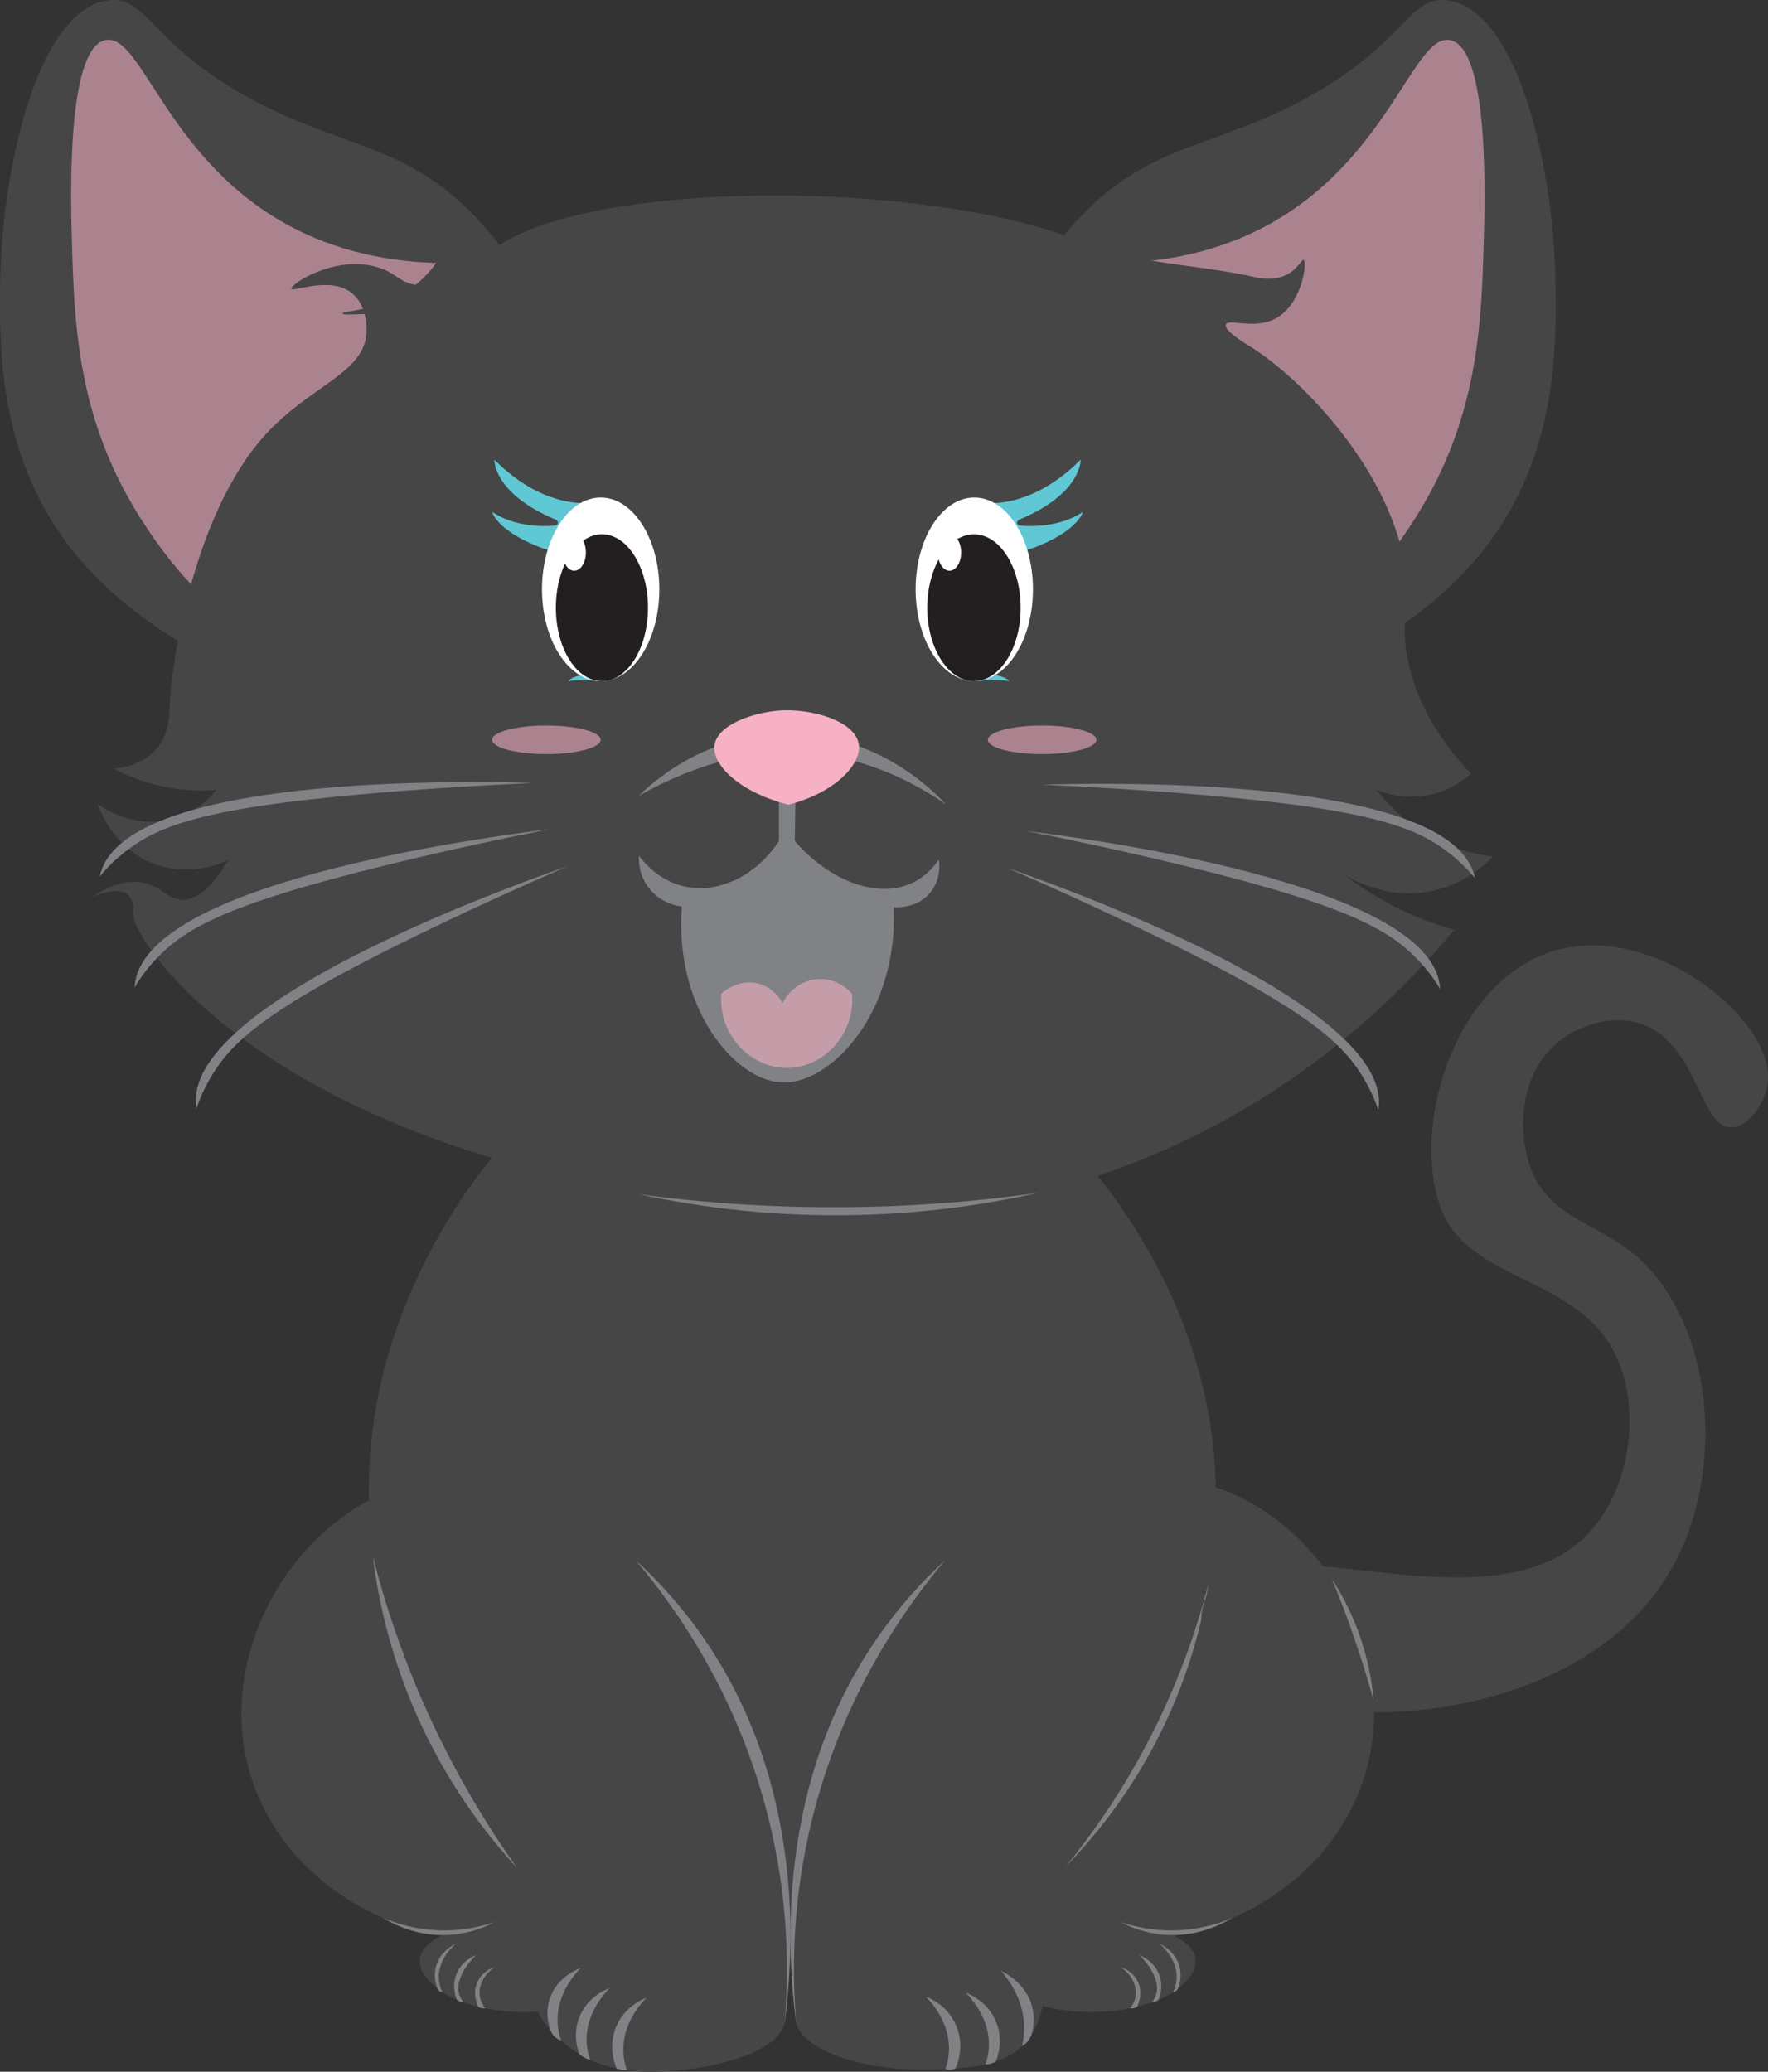 <?xml version="1.0" encoding="UTF-8"?>
<svg id="Layer_2" data-name="Layer 2" xmlns="http://www.w3.org/2000/svg" viewBox="0 0 421.87 494.21">
  <rect x="0" y="0" width="421.87" height="494.21" fill="#333333" stroke="none"/>
  <defs>
    <style>
      .cls-1, .cls-2 {
        fill: #f7b1c4;
      }

      .cls-3 {
        fill: #fff;
      }

      .cls-4 {
        fill: #818285;
      }

      .cls-5 {
        fill: #231f20;
      }

      .cls-6 {
        fill: #464646;
      }

      .cls-7 {
        fill: #60c8d4;
      }

      .cls-2 {
        opacity: .57;
      }
    </style>
  </defs>
  <g id="gato">
    <g>
      <g>
        <g>
          <g>
            <path class="cls-6" d="M250.78,60.31c2.52-3.85,5.29-6.77,7.01-8.57,16.81-17.66,31.83-16.29,53.77-28.26C335.64,10.35,336.23-1.5,345.82,.15c16.93,2.92,24.91,41.5,25.32,66.39,.27,16.36,.72,43.94-19.09,67-17.07,19.87-51.99,39.66-80.63,25.71-34.91-17-37.62-73-20.65-98.94Z"/>
            <path class="cls-2" d="M304.17,52.75c-13.42,7.79-27.14,9.68-37.05,9.98,1.43,1.97,3.65,4.53,6.93,6.7,7.37,4.86,15.48,4.65,15.43,5.36-.06,.96-14.75-1.63-16.86,2.75-2.17,4.5,11.41,11.22,25.82,32,6.92,9.98,11.09,15.99,13.15,25.51,1.34,6.22,.87,9.69,3,10.65,5.13,2.31,18.43-13.12,26.44-27.75,11.62-21.23,12.45-41.43,12.98-58.9,.34-11.32,1.43-47.33-7.89-49.46-8.53-1.95-14.3,27.12-41.96,43.16Z"/>
          </g>
          <g>
            <path class="cls-6" d="M120.43,60.31c-2.52-3.85-5.29-6.77-7.01-8.57-16.81-17.66-31.83-16.29-53.77-28.26C35.57,10.35,34.98-1.5,25.39,.15,8.46,3.07,.48,41.65,.07,66.54c-.27,16.36-.72,43.94,19.09,67,17.07,19.87,51.99,39.66,80.63,25.71,34.91-17,37.62-73,20.65-98.94Z"/>
            <path class="cls-2" d="M67.04,52.75c13.42,7.79,27.14,9.68,37.05,9.98-1.43,1.97-3.65,4.53-6.93,6.7-7.37,4.86-15.48,4.65-15.43,5.36,.06,.96,14.75-1.63,16.86,2.75,2.17,4.5-11.41,11.22-25.82,32-6.92,9.98-11.09,15.99-13.15,25.51-1.34,6.22-.87,9.69-3,10.65-5.13,2.31-18.43-13.12-26.44-27.75-11.62-21.23-12.45-41.43-12.98-58.9-.34-11.32-1.43-47.33,7.89-49.46,8.53-1.95,14.3,27.12,41.96,43.16Z"/>
          </g>
          <g>
            <g>
              <path class="cls-6" d="M325.58,423.78c-6.05,19.36-23.71,33.97-45.51,38,.6,.26,4.78,2.11,5.2,5.56,.36,2.95-2.25,5.34-3.48,6.47-6.22,5.7-24.51,9.14-38.65,2.65-21.36-9.79-31.61-41.46-26.4-66.76,6.29-30.55,37.71-64.35,70.87-55.64,26.91,7.07,47.23,40.09,37.97,69.72Z"/>
              <path class="cls-4" d="M294.05,457.5c-2.79,1.19-7.42,2.77-13.35,2.97-5.79,.2-10.42-1.01-13.26-1.98,2.16,1.15,5.64,2.63,10.12,3.02,8.11,.7,14.22-2.62,16.49-4.01Z"/>
              <path class="cls-4" d="M281.4,473.39c.07-.24,.69-2.39-.08-4.72-1.07-3.22-4.01-4.72-4.65-5.03,.6,.51,4.42,3.84,4.08,8.54-.09,1.21-.43,2.24-.82,3.06,.12-.02,.31-.05,.51-.17,.34-.19,.5-.47,.56-.59,.12-.26,.28-.64,.41-1.1Z"/>
              <path class="cls-4" d="M276.46,476.99c.22-.53,1.24-3.09,.1-6.02-1.28-3.28-4.26-4.42-4.72-4.59,.24,.22,5.53,5.19,3.96,9.6-.18,.51-.48,1.08-.97,1.66,.18,0,.49,0,.83-.13,.4-.15,.67-.39,.8-.53Z"/>
              <path class="cls-4" d="M271.35,478.68c.14-.28,1.6-3.23,.03-6.21-1.22-2.31-3.42-3.06-3.89-3.21,2.48,1.74,3.86,4.4,3.48,6.92-.19,1.28-.8,2.26-1.3,2.88,.19,.03,.54,.07,.96-.04,.33-.09,.57-.24,.72-.34Z"/>
            </g>
            <g>
              <path class="cls-6" d="M59.88,423.78c6.05,19.36,23.71,33.97,45.51,38-.6,.26-4.78,2.11-5.2,5.56-.36,2.95,2.25,5.34,3.48,6.47,6.22,5.7,24.51,9.14,38.65,2.65,21.36-9.79,31.61-41.46,26.4-66.76-6.29-30.55-37.71-64.35-70.87-55.64-26.91,7.07-47.23,40.09-37.97,69.72Z"/>
              <path class="cls-4" d="M91.41,457.5c2.79,1.19,7.42,2.77,13.35,2.97,5.79,.2,10.42-1.01,13.26-1.98-2.16,1.15-5.64,2.63-10.12,3.02-8.11,.7-14.22-2.62-16.49-4.01Z"/>
              <path class="cls-4" d="M104.07,473.39c-.07-.24-.69-2.39,.08-4.72,1.07-3.22,4.01-4.72,4.65-5.03-.6,.51-4.42,3.84-4.08,8.54,.09,1.21,.43,2.24,.82,3.06-.12-.02-.31-.05-.51-.17-.34-.19-.5-.47-.56-.59-.12-.26-.28-.64-.41-1.1Z"/>
              <path class="cls-4" d="M109,476.99c-.22-.53-1.24-3.09-.1-6.02,1.28-3.28,4.26-4.42,4.72-4.59-.24,.22-5.53,5.19-3.96,9.6,.18,.51,.48,1.08,.97,1.66-.18,0-.49,0-.83-.13-.4-.15-.67-.39-.8-.53Z"/>
              <path class="cls-4" d="M114.11,478.68c-.14-.28-1.6-3.23-.03-6.21,1.22-2.31,3.42-3.06,3.89-3.21-2.48,1.74-3.86,4.4-3.48,6.92,.19,1.28,.8,2.26,1.3,2.88-.19,.03-.54,.07-.96-.04-.33-.09-.57-.24-.72-.34Z"/>
            </g>
            <g>
              <g>
                <g>
                  <path class="cls-6" d="M180.37,240.45c51.59-4.08,93.57,42.55,105.72,86.74,13.37,48.62-7,102.9-51.5,135.54,5.79,.23,10.87,3.44,13.12,8.3,3.47,7.51-1.8,14.67-2.36,15.41-4.75,6.23-12.73,6.71-20.95,7.2-14.9,.9-32.54-3.45-34.44-11.25-.09-.37-.23-1.67-.49-4.26-.46-4.66-.72-8.49-.87-11.1-.3,2.23-.69,5.61-.97,9.77-.31,4.55-.17,4.77-.36,5.64-1.56,7.02-15.55,10.33-23.44,11.2-6.55,.72-19.49,2.14-29.14-6.22-2.55-2.21-8.37-7.26-7.53-14.07,.68-5.47,5.43-10.24,12.01-12.28-42.23-35.96-60.41-89.89-46.62-137.68,9.91-34.35,40.28-79.18,87.83-82.95Z"/>
                  <path class="cls-4" d="M187.19,482.89c2.23-16.72,5.15-57.52-19.85-92.95-4.93-6.99-10.3-12.85-15.65-17.75,9.67,11.45,25.59,33.57,32.61,65.49,3.94,17.9,3.9,33.6,2.89,45.21Z"/>
                  <path class="cls-4" d="M190.03,482.89c-2.23-16.72-5.15-57.52,19.85-92.95,4.93-6.99,10.3-12.85,15.65-17.75-9.67,11.45-25.59,33.57-32.61,65.49-3.94,17.9-3.9,33.6-2.89,45.21Z"/>
                </g>
                <path class="cls-4" d="M131.31,484.21c-.35-.99-1.3-4.09-.05-7.64,1.8-5.11,6.65-6.87,7.3-7.1-1.32,1.35-5.85,6.31-5.5,13.11,.08,1.59,.42,2.99,.84,4.18-.4-.14-1.21-.49-1.88-1.3-.38-.46-.59-.92-.71-1.25Z"/>
                <path class="cls-4" d="M138.27,490.03c-.35-.89-1.66-4.53-.09-8.68,1.92-5.08,6.6-6.85,7.3-7.1-1.3,1.32-5.92,6.32-5.5,13.11,.1,1.52,.43,2.87,.84,4.02-.47-.15-1.03-.37-1.63-.72-.36-.21-.66-.42-.93-.63Z"/>
                <path class="cls-4" d="M147.15,493.42c-.33-.75-2.12-4.97-.2-9.78,2.02-5.05,6.57-6.83,7.3-7.1-1.32,1.35-5.85,6.31-5.5,13.11,.08,1.59,.42,2.99,.84,4.18-.36,0-.8-.02-1.29-.11-.45-.08-.83-.19-1.15-.3Z"/>
                <path class="cls-4" d="M246.18,485.2c.26-.79,1-3.89-.13-7.29-1.65-4.98-6.2-7.29-7.19-7.77,1.64,1.86,5.28,6.54,5.5,13.11,.06,1.82-.15,3.45-.46,4.82,.41-.24,1.03-.68,1.56-1.41,0,0,.46-.63,.73-1.47Z"/>
                <path class="cls-4" d="M237.6,491.76c.34-.81,1.91-4.78,.15-9.3-1.98-5.06-6.58-6.84-7.3-7.1,1.32,1.34,5.92,6.34,5.5,13.11-.09,1.48-.41,2.8-.81,3.94,.36,.01,.89-.01,1.49-.2,.4-.13,.73-.3,.97-.45Z"/>
                <path class="cls-4" d="M228,493.4c.33-.72,2.24-5.07,.23-10.02-2.04-5.05-6.56-6.82-7.3-7.1,1.32,1.35,5.85,6.31,5.5,13.11-.08,1.59-.42,2.99-.84,4.18,.27,.08,.73,.19,1.3,.14,.49-.05,.87-.19,1.11-.31Z"/>
              </g>
              <path class="cls-4" d="M288.41,377.61c-2.78,10.89-7.38,24.57-15.25,39.31-6.15,11.52-12.81,20.91-18.82,28.28,6.3-6.46,14.31-16.06,21.2-29.13,7.93-15.04,11.31-28.88,12.87-38.45Z"/>
              <path class="cls-4" d="M88.97,371.24c3.3,12.98,8.52,28.68,17.02,45.53,5.66,11.22,11.72,20.85,17.48,28.92-6.66-7.22-15.31-18.17-22.45-33.13-7.79-16.31-10.8-31.13-12.06-41.32Z"/>
            </g>
          </g>
          <g>
            <path class="cls-6" d="M21.96,214.01c3.19-2.17,7.78-4.47,12.52-3.39,4.2,.96,5.58,3.92,8.95,4.03,2.59,.08,6.33-1.53,11.07-9.52-1.45,.71-8.65,4.04-17.09,1.16-10.35-3.53-13.72-13.4-14.09-14.53,1.02,.76,8.4,6.05,17.61,3.67,5.96-1.55,9.47-5.48,10.7-7.01-3.68,.3-9,.28-15.1-1.36-3.75-1.01-6.86-2.37-9.29-3.66,3.27-.43,7.41-1.57,10.17-4.85,2.98-3.55,3-8.02,3.04-9.46,.25-9.33,5.26-45.74,22.62-65.12,10.98-12.25,24.41-14.91,24.42-25.29,0-1.3-.21-5.93-3.37-8.63-5.19-4.42-14.3-.23-14.57-1.18-.31-1.06,10.35-8.12,20.46-5.15,4.47,1.31,5.04,3.47,8.96,4.2,8.08,1.5,15.65-5.79,17.57-7.48,20.23-17.73,104.38-18.1,141.87-2.63,12.79,5.28,27.19,5.18,40.68,8.23,1.36,.31,4.81,1.11,7.99-.54,2.71-1.41,3.52-3.72,3.98-3.49,.92,.45-.34,10.46-6.58,13.91-5.15,2.84-11.4-.04-11.97,1.5-.53,1.45,4.76,4.6,5.14,4.83,13.19,7.88,36.82,32.42,38.16,57.83,.37,6.99-1.3,7.39-.36,14.46,1.79,13.4,9.34,23.5,15.54,29.99-1.51,1.37-4.39,3.59-8.61,4.76-6.55,1.82-12.03-.11-13.9-.86,2.23,2.9,6.48,7.64,13.29,11.3,5.72,3.07,11,4.17,14.42,4.6-1.9,2.01-6.4,6.21-13.5,7.98-11.27,2.81-20.35-2.68-22.1-3.79,3.59,2.78,8.29,5.92,14.12,8.7,4.48,2.13,8.66,3.59,12.27,4.6-10.88,13.04-29.18,31.68-56.45,46.32-67.12,36.05-133.9,18.5-164.96,10.34-69.93-18.38-94.11-54.87-93.77-60.48,.02-.4,.33-3.16-1.3-4.57-2-1.74-5.86-.53-8.54,.59Z"/>
            <path class="cls-4" d="M152.66,284.91c13.71,1.83,29.47,3.1,46.93,3.07,17.97-.04,34.16-1.45,48.17-3.43-12.41,2.77-28.2,5.18-46.56,5.33-19.22,.16-35.72-2.21-48.53-4.96Z"/>
          </g>
        </g>
        <g>
          <path class="cls-6" d="M288.24,380.06c10.87-19.21,66.34,10.33,90.32-13.82,10.02-10.09,12.56-27.57,8.26-39.86-8.05-23.01-37.08-19.26-43.47-39.43-6.56-20.7,5.09-55.05,29.39-60.64,22.96-5.28,50.23,16.91,49.11,31.51-.41,5.35-4.75,11.08-8.76,11.12-7.5,.07-7.98-19.87-21.23-24.6-7.2-2.57-15.35,.35-20.22,4.38-8.81,7.3-9.61,20.5-6.64,29.28,4.88,14.42,19.42,13.28,29.9,26.18,14.61,17.98,15.71,48.52,4.42,69.2-23.24,42.57-98.22,41.99-110.44,21.6-2.34-3.9-3.33-10.11-.62-14.92Z"/>
          <path class="cls-4" d="M317.83,376.69c1.84,4.46,3.67,9.24,5.41,14.32,1.74,5.08,3.24,9.98,4.52,14.63-.37-4.32-1.31-10.05-3.65-16.43-1.9-5.16-4.21-9.34-6.27-12.52Z"/>
        </g>
      </g>
      <g>
        <path class="cls-7" d="M135.6,162.49s3.51-.62,7.34,0l-2.15-1.78s-4.55,.52-5.18,1.78Z"/>
        <path class="cls-7" d="M117.44,122.13s1.01,4.54,12.11,8.7c0,0,6.81,3.15,9.59-10.85,0,0-10.22,.76-21.19-10.34,0,0-.32,8.14,14.82,14.38,0,0,.88,.76-.06,1.32,0,0-8.7,1.2-15.26-3.22Z"/>
        <ellipse class="cls-3" cx="143.33" cy="140.58" rx="14" ry="21.9"/>
        <ellipse class="cls-5" cx="143.63" cy="144.97" rx="10.99" ry="17.52"/>
        <ellipse class="cls-3" cx="137.02" cy="131.8" rx="2.78" ry="4.35"/>
        <ellipse class="cls-2" cx="130.38" cy="176.48" rx="12.95" ry="3.41"/>
      </g>
      <g>
        <path class="cls-7" d="M258.38,122.13s-1.01,4.54-12.11,8.7c0,0-6.81,3.15-9.59-10.85,0,0,10.22,.76,21.19-10.34,0,0,.32,8.14-14.82,14.38,0,0-.88,.76,.06,1.32,0,0,8.7,1.2,15.26-3.22Z"/>
        <path class="cls-7" d="M240.79,162.49s-3.51-.62-7.34,0l2.15-1.78s4.55,.52,5.18,1.78Z"/>
        <ellipse class="cls-3" cx="232.48" cy="140.58" rx="14" ry="21.9"/>
        <ellipse class="cls-5" cx="232.4" cy="144.97" rx="11.14" ry="17.52"/>
        <ellipse class="cls-3" cx="226.56" cy="131.8" rx="2.78" ry="4.35"/>
        <ellipse class="cls-2" cx="248.66" cy="176.48" rx="12.95" ry="3.41"/>
      </g>
      <g>
        <path class="cls-4" d="M152.47,189.83c4.9-2.82,11.44-5.94,19.51-8.18,5.12-1.42,9.82-2.19,13.89-2.6v21.56c-5.51,8.47-14.72,12.72-22.81,10.78-5.7-1.36-9.19-5.4-10.59-7.25-.05,.83-.19,4.62,2.6,7.99,2.89,3.5,6.83,4,7.62,4.09-1.85,24.31,12.66,41.61,23.97,42,11.55,.4,27.72-16.55,26.58-41.81,.34,.03,5.68,.49,8.92-3.72,2.51-3.26,1.96-6.97,1.86-7.62-2.4,3.41-4.99,4.96-6.71,5.71-8.02,3.51-19.21-.46-27.67-10.17,.12-7.19,.25-14.37,.37-21.56,4.1,.32,8.97,1.06,14.31,2.6,9.36,2.7,16.52,6.84,21.37,10.22-2.07-2.29-16.22-17.41-38.83-16.86-19.38,.47-31.71,12.15-34.4,14.81Z"/>
        <path class="cls-1" d="M185.96,169.49c7.6-.54,18.11,2.45,18.96,8.04,.74,4.87-5.87,11.65-16.8,14.43-11.43-2.9-18.31-9.42-17.62-14.22,.72-5.02,9.65-7.83,15.46-8.24Z"/>
        <path class="cls-2" d="M172.14,237.03c.24-.23,3.9-3.62,8.72-2.41,3.82,.96,5.58,4.1,5.87,4.63,1.87-3.56,5.46-5.79,9.25-5.71,4.21,.08,6.85,2.97,7.31,3.49,.85,9.44-6.5,17.47-15.14,17.7-8.94,.24-16.88-7.92-16.01-17.7Z"/>
      </g>
      <path class="cls-4" d="M248.58,187.18c12.97,.56,23.73,1.3,31.37,1.89,44.81,3.47,56.88,7.73,65.11,13.86,3.46,2.58,5.68,5.06,6.89,6.55-.26-1.31-.74-2.52-1.4-3.66-12.22-20.93-89.58-19.02-101.97-18.64Z"/>
      <path class="cls-4" d="M244.83,198.22c12.73,2.52,23.26,4.88,30.72,6.62,43.77,10.23,55.04,16.27,62.26,23.58,3.03,3.07,4.85,5.86,5.82,7.52-.06-1.33-.35-2.61-.83-3.83-8.9-22.54-85.66-32.38-97.96-33.89Z"/>
      <path class="cls-4" d="M240.34,207.03c11.91,5.16,21.69,9.7,28.62,12.99,40.6,19.28,50.34,27.58,55.84,36.25,2.31,3.65,3.49,6.76,4.09,8.58,.22-1.31,.21-2.62,0-3.92-3.92-23.92-76.84-49.82-88.54-53.9Z"/>
      <path class="cls-4" d="M127.19,186.78c-12.97,.56-23.73,1.3-31.37,1.89-44.81,3.47-56.88,7.73-65.11,13.86-3.46,2.58-5.68,5.06-6.89,6.55,.26-1.31,.74-2.52,1.4-3.66,12.22-20.93,89.58-19.02,101.97-18.64Z"/>
      <path class="cls-4" d="M130.93,197.83c-12.73,2.52-23.26,4.88-30.72,6.62-43.77,10.23-55.04,16.27-62.26,23.58-3.03,3.07-4.85,5.86-5.82,7.52,.06-1.33,.35-2.61,.83-3.83,8.9-22.54,85.66-32.38,97.96-33.89Z"/>
      <path class="cls-4" d="M135.43,206.63c-11.91,5.16-21.69,9.7-28.62,12.99-40.6,19.28-50.34,27.58-55.84,36.25-2.31,3.65-3.49,6.76-4.09,8.58-.22-1.31-.21-2.62,0-3.92,3.92-23.92,76.84-49.82,88.54-53.9Z"/>
    </g>
  </g>
</svg>